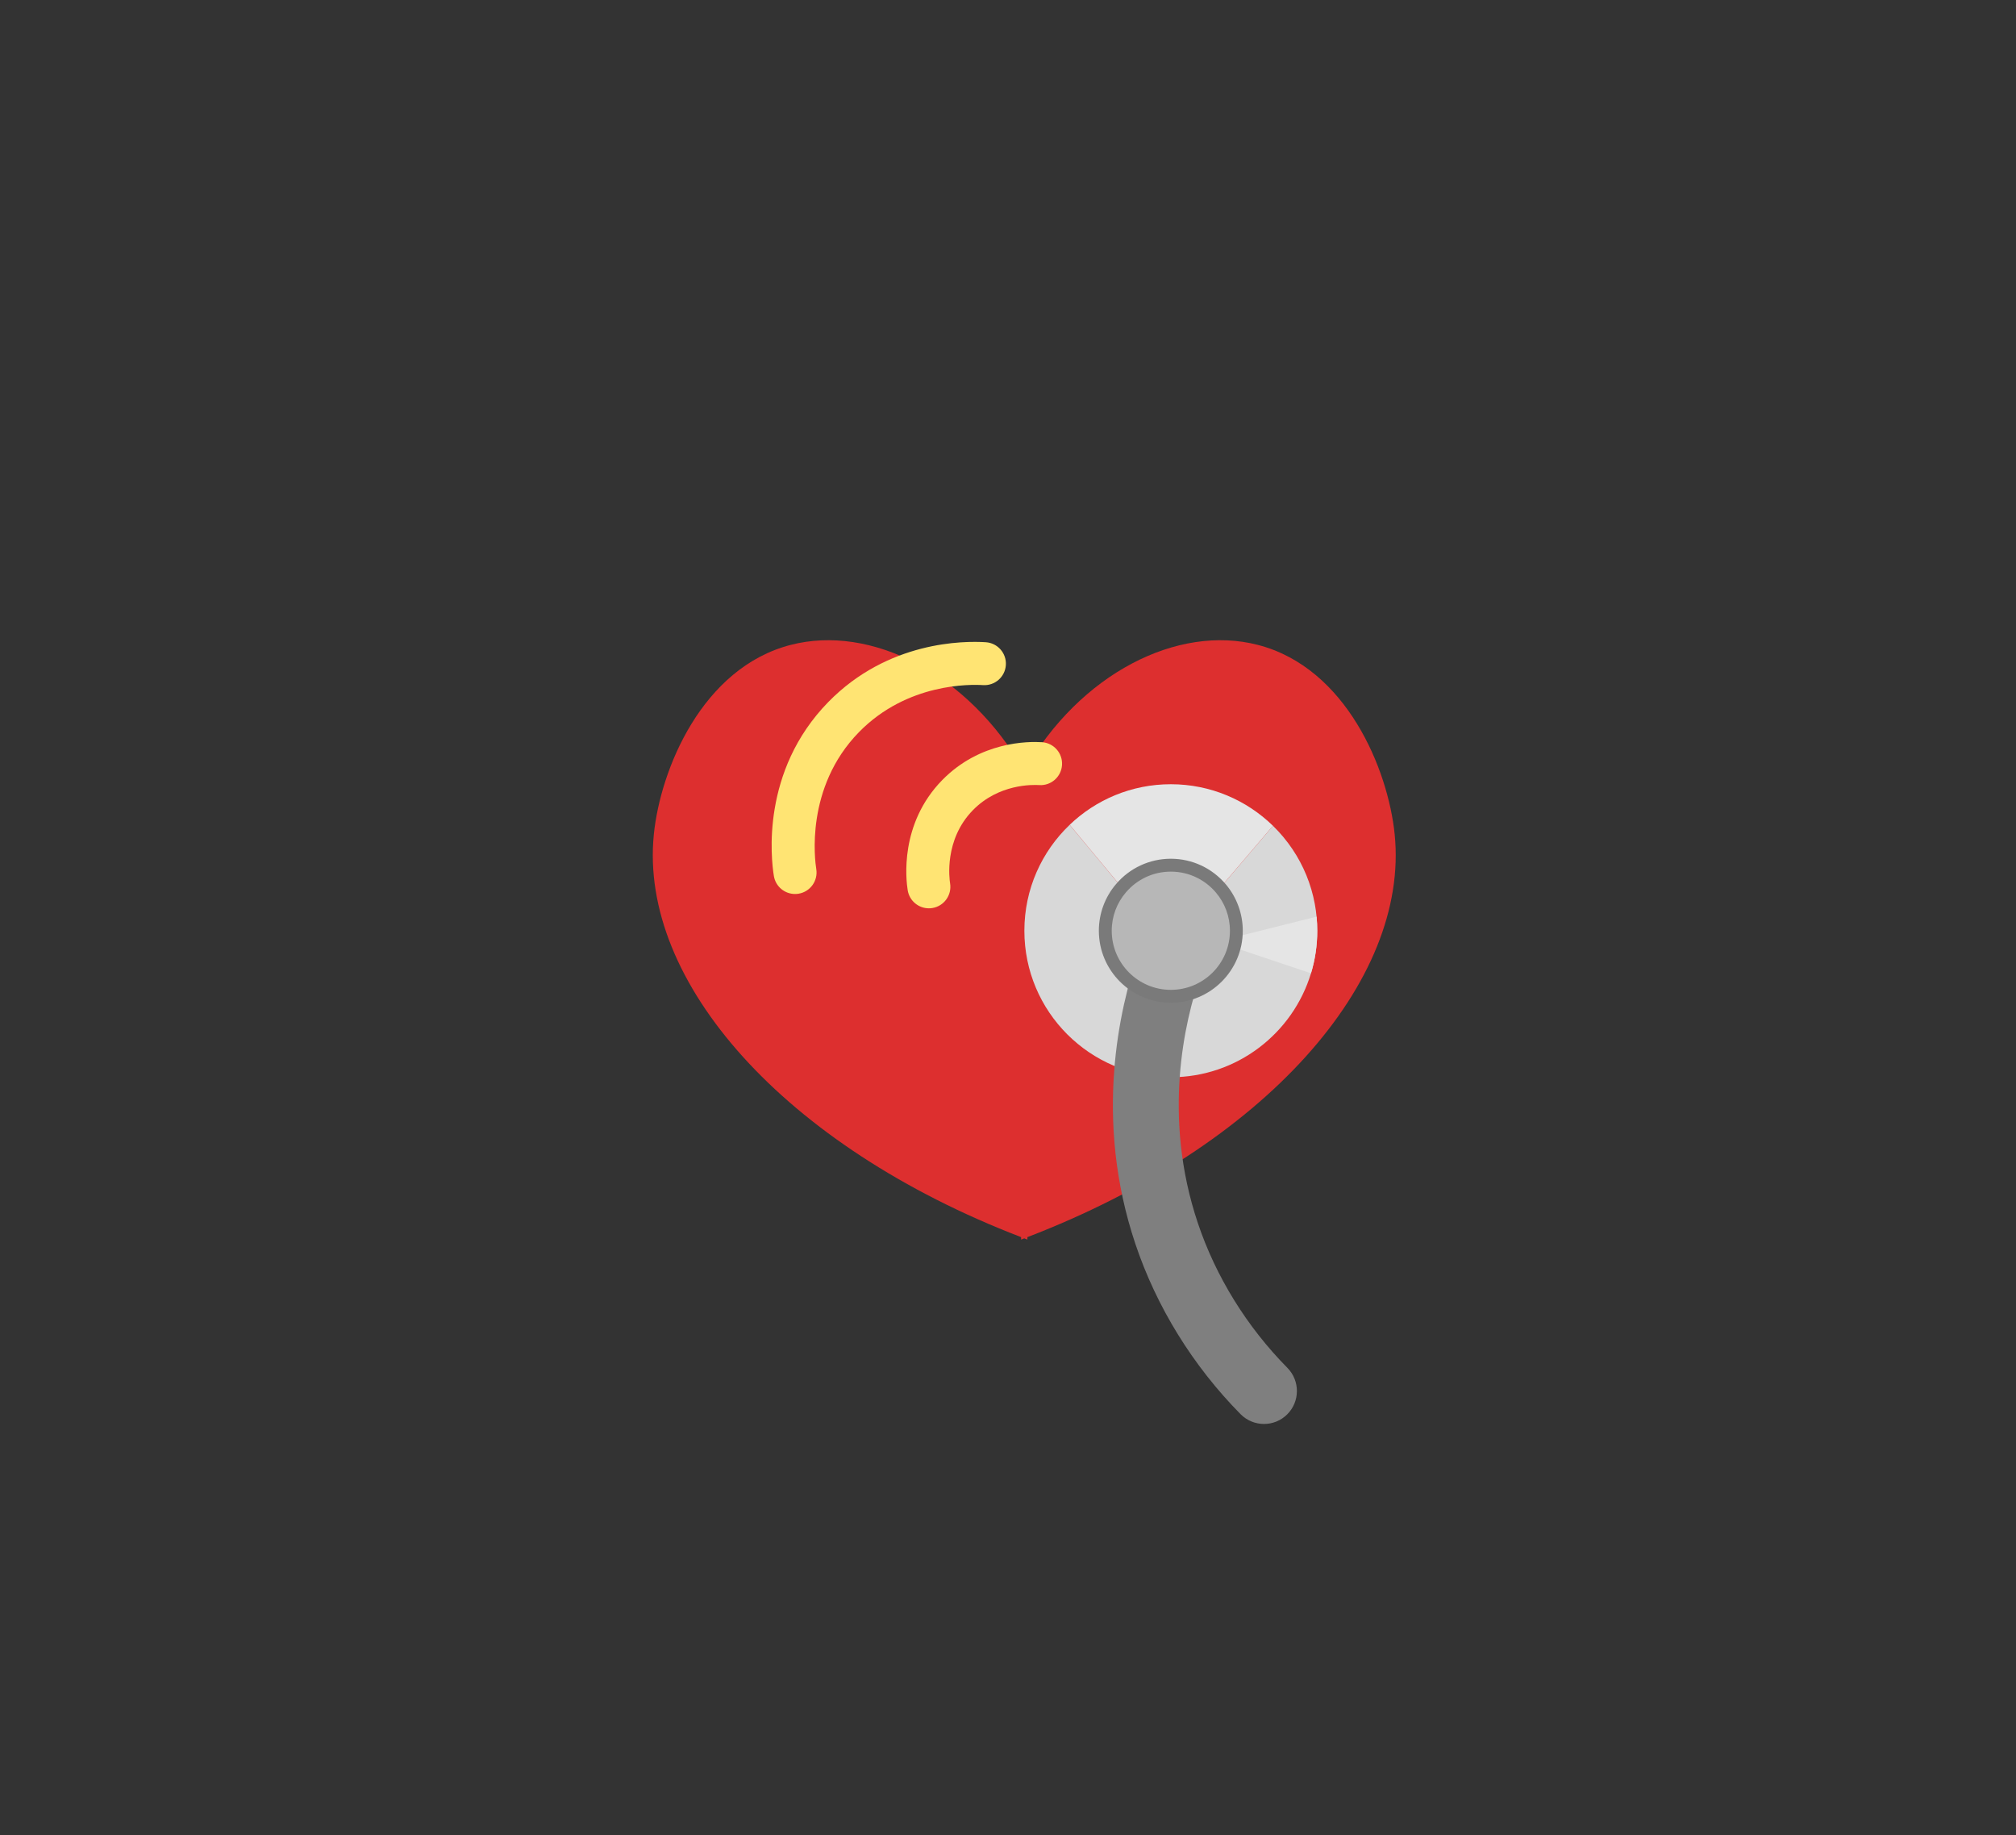 <?xml version="1.0" encoding="utf-8"?>
<!-- Generator: Adobe Illustrator 24.0.2, SVG Export Plug-In . SVG Version: 6.00 Build 0)  -->
<svg version="1.1" id="Layer_1" xmlns="http://www.w3.org/2000/svg" xmlns:xlink="http://www.w3.org/1999/xlink" x="0px" y="0px"
	 viewBox="0 0 1080 983" style="enable-background:new 0 0 1080 983;" xml:space="preserve">
<rect x="0" y="0" width="1080" height="983" fill="#333333" stroke="none"/>
<style type="text/css">
	.st0{fill:#CCB071;}
	.st1{fill:#D3B579;}
	.st2{fill:#FFFEFD;}
	.st3{opacity:0.26;}
	.st4{fill:#E5D3C3;}
	.st5{fill:#EAEAEA;}
	.st6{fill:#EFEFEF;}
	.st7{fill:#DD2F2F;}
	.st8{fill:#D8D8D8;}
	.st9{fill:#7F7F7F;}
	.st10{fill:#E5E5E5;}
	.st11{fill:#FFE473;}
	.st12{fill:#B7B7B7;}
	.st13{fill:#7A7A7A;}
	.st14{fill:#091B47;}
	.st15{fill:#203675;}
	.st16{fill:#406991;}
	.st17{fill:#FFFFFF;}
	.st18{fill:#BCBCBC;}
	.st19{fill:#43484C;}
	.st20{opacity:0.12;}
	.st21{fill:#BECDEA;}
	.st22{fill:#D6DCE5;}
	.st23{fill:#9AA3AD;}
	.st24{fill:#D9DEE2;}
	.st25{fill:#6E83A0;}
	.st26{opacity:0.31;fill:#FFFFFF;}
	.st27{fill:#A0D33C;}
	.st28{fill:#EDF2F9;}
</style>
<g>
	<path class="st0" d="M-271.83,934.07v698.72c0,35.15-28.49,63.64-63.64,63.64h-492.72c-35.15,0-63.64-28.49-63.64-63.64V934.07
		c0-35.15,28.49-63.64,63.64-63.64h492.72C-300.32,870.43-271.83,898.92-271.83,934.07z"/>
	<rect x="-891.83" y="1080.43" class="st1" width="620" height="428"/>
	<path class="st2" d="M-362.94,1653.43h-440.07c-23.16,0-41.93-18.77-41.93-41.93V954.35c0-23.16,18.77-41.93,41.93-41.93h440.07
		c23.16,0,41.93,18.77,41.93,41.93v657.15C-321.01,1634.66-339.79,1653.43-362.94,1653.43z"/>
	<g class="st3">
		<g>
			<rect x="-808.83" y="1080.93" class="st4" width="446" height="3"/>
		</g>
		<g>
			<rect x="-808.83" y="1138.43" class="st4" width="446" height="3"/>
		</g>
		<g>
			<rect x="-808.83" y="1196.43" class="st4" width="446" height="3"/>
		</g>
		<g>
			<rect x="-808.83" y="1254.43" class="st4" width="446" height="3"/>
		</g>
		<g>
			<rect x="-808.83" y="1312.43" class="st4" width="446" height="3"/>
		</g>
		<g>
			<rect x="-808.83" y="1370.43" class="st4" width="446" height="3"/>
		</g>
		<g>
			<rect x="-808.83" y="1428.43" class="st4" width="446" height="3"/>
		</g>
		<g>
			<rect x="-808.83" y="1486.43" class="st4" width="446" height="3"/>
		</g>
		<g>
			<rect x="-808.83" y="1544.43" class="st4" width="446" height="3"/>
		</g>
	</g>
	<g>
		<path class="st5" d="M-476.6,891.04h-218.52c7.91-13.69,21.26-23.85,37.09-27.53c0.49-11.22,9.74-20.16,21.08-20.16h17.75v-11.24
			c0-15.4,12.48-27.87,27.88-27.87h10.93c15.4,0,27.87,12.48,27.87,27.87v11.24h17.76c11.34,0,20.58,8.94,21.08,20.16
			C-497.86,867.19-484.51,877.35-476.6,891.04z"/>
		<path class="st5" d="M-468.83,920.06v16.56h-234.06v-16.56c0-1.37,0.04-2.71,0.14-4.06h233.78
			C-468.88,917.34-468.83,918.69-468.83,920.06z"/>
		<path class="st6" d="M-468.97,916h-233.78c0.62-9.05,3.32-17.52,7.63-24.96h218.52C-472.29,898.47-469.59,906.95-468.97,916z"/>
	</g>
</g>
<g>
	<g>
		<path class="st7" d="M747.15,446.87c-3.51-34.77-25.8-89.2-73.29-101.47c-42.94-11.1-95.31,15.21-125.15,67.6
			c-29.84-52.39-82.21-78.7-125.15-67.6c-47.48,12.27-69.78,66.7-73.29,101.47c-7.96,78.89,69.66,166.9,196.75,215.72v1.32
			c0.57-0.21,1.12-0.44,1.69-0.66c0.57,0.22,1.12,0.44,1.69,0.66v-1.32C677.49,613.78,755.12,525.76,747.15,446.87z"/>
	</g>
	<g>
		<path class="st8" d="M705.68,498.5c0,7.92-1.17,15.57-3.36,22.77c-9.76,32.22-39.68,55.68-75.09,55.68
			c-43.34,0-78.46-35.12-78.46-78.45c0-22.31,9.3-42.44,24.26-56.72l30.13,36.18c5.78-6.81,14.42-11.12,24.07-11.12
			c9.71,0,18.4,4.37,24.2,11.26l30.53-35.79c3.88,3.77,7.38,7.96,10.42,12.49c5.86,8.7,10,18.64,11.98,29.35
			c0.41,2.24,0.74,4.51,0.95,6.81C705.55,493.43,705.68,495.95,705.68,498.5z"/>
	</g>
	<g>
		<path class="st9" d="M677.14,762.65c-4.55,0-9.1-1.75-12.56-5.25c-25.52-25.85-45-57.38-56.34-91.17
			c-22.38-66.72-8.61-126.13,1.59-155.6c3.19-9.21,13.24-14.09,22.44-10.9c9.21,3.19,14.09,13.24,10.9,22.44
			c-8.73,25.23-20.53,76.03-1.48,132.84c9.63,28.72,26.23,55.55,47.99,77.6c6.85,6.93,6.78,18.11-0.16,24.95
			C686.1,760.96,681.62,762.65,677.14,762.65z"/>
	</g>
	<g>
		<path class="st10" d="M681.96,442.29l-30.53,35.79c-5.8-6.89-14.48-11.26-24.2-11.26c-9.65,0-18.29,4.31-24.07,11.12l-30.13-36.18
			c14.07-13.46,33.17-21.74,54.21-21.74C648.52,420.03,667.82,428.53,681.96,442.29z"/>
	</g>
	<g>
		<path class="st11" d="M497.61,486.48c-5.54,0-10.42-4.01-11.34-9.66c-0.93-5.74-4.44-35.56,18.47-58.99
			c20.31-20.77,46.07-20.79,53.47-20.32c6.34,0.42,11.14,5.89,10.73,12.24c-0.42,6.34-5.88,11.15-12.24,10.73
			c-3.51-0.24-21.72-0.66-35.51,13.44c-15.5,15.85-12.59,36.86-12.21,39.2c1.02,6.27-3.23,12.19-9.51,13.21
			C498.85,486.43,498.23,486.48,497.61,486.48z"/>
	</g>
	<g>
		<path class="st11" d="M425.91,478.81c-5.54,0-10.42-4.01-11.34-9.66c-1.48-9.06-7.01-56.15,29.14-93.13
			c32.04-32.77,72.71-32.81,84.41-32.05c6.34,0.42,11.15,5.89,10.73,12.24c-0.41,6.34-5.88,11.13-12.23,10.73
			c-6.57-0.43-40.62-1.24-66.45,25.17c-29.02,29.68-23.59,68.96-22.88,73.34c1.02,6.27-3.23,12.19-9.51,13.21
			C427.15,478.76,426.53,478.81,425.91,478.81z"/>
	</g>
	<g>
		<path class="st10" d="M705.68,498.5c0,7.92-1.17,15.57-3.36,22.77l-50.51-16.92l53.5-13.39
			C705.55,493.43,705.68,495.95,705.68,498.5z"/>
	</g>
	<g>
		<g>
			<path class="st12" d="M627.23,533.59c-19.36,0-35.11-15.74-35.11-35.1c0-8.37,2.99-16.46,8.43-22.79
				c6.65-7.83,16.38-12.33,26.69-12.33c10.37,0,20.15,4.55,26.83,12.49c5.33,6.31,8.27,14.35,8.27,22.63
				C662.33,517.85,646.58,533.59,627.23,533.59z"/>
			<path class="st13" d="M627.23,466.83c9.71,0,18.4,4.37,24.2,11.26c4.65,5.51,7.46,12.63,7.46,20.41
				c0,17.48-14.18,31.65-31.65,31.65c-17.49,0-31.67-14.18-31.67-31.65c0-7.84,2.85-15.02,7.59-20.54
				C608.94,471.14,617.58,466.83,627.23,466.83 M627.23,459.93c-11.32,0-22.01,4.94-29.33,13.56c-5.95,6.93-9.23,15.82-9.23,25.01
				c0,21.26,17.3,38.55,38.56,38.55c21.26,0,38.55-17.29,38.55-38.55c0-9.09-3.23-17.91-9.08-24.85
				C649.36,464.93,638.62,459.93,627.23,459.93L627.23,459.93z"/>
		</g>
	</g>
</g>
<g>
	<g>
		<g>
			<path class="st14" d="M1060.89,1685.54c-18.27,0-36.43-4.93-50.23-15.05c-28.03-20.55-30.26-54.66-33.09-159.37
				c-1.36-50.3-2.36-101.36-2.98-151.77l23.78-0.29c0.61,50.29,1.61,101.23,2.97,151.41c2.72,100.65,5.37,127.63,23.38,140.84
				c21.57,15.81,61.08,13.4,79.78-4.86c13.56-13.25,13.8-39.79,14.25-92.66c0.19-21.42-0.79-42.99-2.91-64.1l23.66-2.37
				c2.2,21.96,3.23,44.4,3.03,66.68c-0.52,59.45-0.78,89.3-21.41,109.46C1106.22,1678.01,1083.47,1685.54,1060.89,1685.54z"/>
		</g>
	</g>
	<g>
		<path class="st15" d="M1201.65,1571.12h-127.18c-14.13,0-25.58-11.45-25.58-25.58v-247.82c0-14.13,11.45-25.58,25.58-25.58h127.18
			c14.13,0,25.58,11.45,25.58,25.58v247.82C1227.24,1559.66,1215.78,1571.12,1201.65,1571.12z"/>
	</g>
	<g>
		<path class="st16" d="M1033.62,1281.35c-0.79-37.5-23.39-67.43-50.47-66.85c-27.08,0.57-48.39,31.44-47.59,68.93
			c0.52,24.7,10.51,46.11,25,57.69c4.24,3.38,6.59,8.6,6.71,14.03l0.31,14.4c0.22,10.42,8.84,18.68,19.26,18.46h0
			c10.42-0.22,18.68-8.84,18.46-19.26l-0.31-14.4c-0.11-5.42,2.02-10.74,6.11-14.3C1025.08,1327.86,1034.15,1306.04,1033.62,1281.35
			z"/>
	</g>
	<g>
		<g>
			<circle class="st17" cx="1201.97" cy="1500.39" r="69.85"/>
			<path class="st18" d="M1201.97,1576.19c-41.79,0-75.79-34-75.79-75.79s34-75.79,75.79-75.79c41.79,0,75.79,34,75.79,75.79
				S1243.76,1576.19,1201.97,1576.19z M1201.97,1436.49c-35.24,0-63.91,28.67-63.91,63.91s28.67,63.91,63.91,63.91
				c35.24,0,63.91-28.67,63.91-63.91S1237.21,1436.49,1201.97,1436.49z"/>
		</g>
		<g>
			<polygon class="st19" points="1236.15,1503.36 1196.03,1503.36 1196.03,1478.1 1204.94,1478.1 1204.94,1494.45 1236.15,1494.45 
							"/>
		</g>
	</g>
	<g class="st20">
		<path class="st21" d="M950.81,1299.76c-1.46-4.47-7.73-25.25,2.97-47.56c9.08-18.94,24.81-27.34,29.72-29.72
			c-4.28,12.31-9.2,25.23-14.86,38.64C962.82,1274.92,956.81,1287.81,950.81,1299.76z"/>
	</g>
</g>
<g>
	<g>
		<path class="st22" d="M924.15,1800.97C924.15,1800.97,924.14,1800.97,924.15,1800.97l11.64,25.38l124.88,133.48
			c5.01,5.35,11.89,7.04,15.37,3.78s2.25-10.24-2.75-15.59L947.62,1813.7L924.15,1800.97z"/>
		<g>
			
				<rect x="1232.44" y="2104.44" transform="matrix(0.73 -0.683 0.683 0.73 -1129.366 1429.623)" class="st23" width="26.53" height="81.06"/>
		</g>
		<g>
			<path class="st23" d="M1319.05,2150.02l-73.19,68.47c-5.35,5.01-13.74,4.73-18.75-0.62c-5.01-5.35-4.73-13.74,0.62-18.75
				l73.19-68.47c5.35-5.01,13.74-4.73,18.75,0.62C1324.68,2136.62,1324.4,2145.02,1319.05,2150.02z"/>
		</g>
		<g>
			<path class="st23" d="M1053.95,1911.62l-28.32,26.5c-5.26,4.92-13.5,4.64-18.42-0.61l-38.58-41.24
				c-4.92-5.26-4.64-13.5,0.61-18.42l28.32-26.5c5.26-4.92,13.5-4.64,18.42,0.61l38.58,41.24
				C1059.48,1898.45,1059.21,1906.7,1053.95,1911.62z"/>
		</g>
		<g>
			<g>
				<path class="st24" d="M1073.62,1882.07l172.22,184.09c16.96,18.13,20.16,42.66,7.15,54.83l-31.7,29.66
					c-13.01,12.17-37.28,7.34-54.23-10.78l-172.22-184.09c-16.96-18.13-20.16-42.66-7.15-54.83l31.7-29.66
					C1032.4,1859.12,1056.67,1863.95,1073.62,1882.07z"/>
			</g>
			<path class="st7" d="M1072.68,1886.95l122.51,130.95c-3.06,0.3-6.12,0.37-9.16,0.2c-30.1-1.73-44.51-26.77-75.52-27.93
				c-25.87-0.96-25,16.14-49.02,16.09c-4.8-0.01-9.93-0.7-15.21-1.99l-46.21-49.4c-15.63-16.7-18.57-39.32-6.59-50.53l29.21-27.33
				C1034.69,1865.8,1057.06,1870.25,1072.68,1886.95z"/>
			<g>
				<path class="st25" d="M1101.84,1912.23l9.06,9.69l-32.29,30.21c-1.92,1.8-5.5,1.09-8.01-1.59c-2.51-2.68-2.98-6.3-1.06-8.1
					L1101.84,1912.23z"/>
			</g>
			<g>
				<path class="st25" d="M1147.15,1960.66l9.06,9.69l-32.29,30.21c-1.92,1.8-5.5,1.09-8.01-1.59s-2.98-6.3-1.06-8.1
					L1147.15,1960.66z"/>
			</g>
			<g>
				<path class="st25" d="M1192.46,2009.1l9.06,9.69l-32.29,30.21c-1.92,1.8-5.5,1.09-8.01-1.59c-2.51-2.68-2.98-6.3-1.06-8.1
					L1192.46,2009.1z"/>
			</g>
			<path class="st26" d="M1218.9,2138.76l-12.23,11.44c-4.54,4.25-11.66,4.01-15.91-0.53l-206.14-220.35
				c-4.25-4.54-4.01-11.66,0.53-15.91l12.23-11.44L1218.9,2138.76z"/>
		</g>
	</g>
	<path class="st7" d="M914.12,1795.06c-5.66-2.05-14.4-4.87-25.42-6.99c-11.74-2.26-14.64-1.52-20.05-4.14
		c-13.14-6.36-22.8-23.63-18.32-30.33c4.21-6.3,21.83-4.59,32.54,3.47c5.74,4.32,6.46,8.18,14.59,19.05
		C903.83,1784.65,909.91,1790.99,914.12,1795.06z"/>
</g>
<g>
	<g>
		<g>
			<path class="st7" d="M1920.9,1353.67c-3.51-34.77-25.8-89.2-73.29-101.47c-42.94-11.1-95.31,15.21-125.15,67.6
				c-29.84-52.39-82.21-78.7-125.15-67.6c-47.48,12.27-69.78,66.7-73.29,101.47c-7.96,78.89,69.66,166.9,196.75,215.72v1.32
				c0.57-0.21,1.12-0.44,1.69-0.66c0.57,0.22,1.12,0.44,1.69,0.66v-1.32C1851.24,1520.57,1928.86,1432.55,1920.9,1353.67z"/>
		</g>
		<g>
			<path class="st8" d="M1879.42,1405.29c0,7.92-1.17,15.57-3.36,22.77c-9.76,32.22-39.68,55.68-75.09,55.68
				c-43.34,0-78.46-35.12-78.46-78.45c0-22.31,9.3-42.44,24.26-56.72l30.13,36.18c5.78-6.81,14.42-11.12,24.07-11.12
				c9.71,0,18.4,4.37,24.2,11.26l30.53-35.79c3.88,3.77,7.38,7.96,10.42,12.49c5.86,8.7,10,18.64,11.98,29.35
				c0.41,2.24,0.74,4.51,0.95,6.81C1879.3,1400.23,1879.42,1402.74,1879.42,1405.29z"/>
		</g>
		<g>
			<path class="st9" d="M1850.88,1669.44c-4.55,0-9.1-1.75-12.56-5.25c-25.52-25.85-45-57.38-56.34-91.17
				c-22.38-66.72-8.61-126.13,1.59-155.6c3.19-9.21,13.24-14.09,22.44-10.9c9.21,3.19,14.09,13.24,10.9,22.44
				c-8.73,25.23-20.53,76.03-1.48,132.84c9.63,28.72,26.23,55.55,47.99,77.6c6.85,6.93,6.78,18.11-0.16,24.95
				C1859.84,1667.75,1855.36,1669.44,1850.88,1669.44z"/>
		</g>
		<g>
			<path class="st10" d="M1855.7,1349.09l-30.53,35.79c-5.8-6.89-14.48-11.26-24.2-11.26c-9.65,0-18.29,4.31-24.07,11.12
				l-30.13-36.18c14.07-13.46,33.17-21.74,54.21-21.74C1822.27,1326.83,1841.57,1335.33,1855.7,1349.09z"/>
		</g>
		<g>
			<path class="st11" d="M1671.36,1393.28c-5.54,0-10.42-4.01-11.34-9.66c-0.93-5.74-4.44-35.56,18.47-58.99
				c20.31-20.77,46.07-20.79,53.47-20.32c6.34,0.42,11.14,5.89,10.73,12.24c-0.42,6.34-5.88,11.15-12.24,10.73
				c-3.51-0.24-21.72-0.66-35.51,13.44c-15.5,15.85-12.59,36.86-12.21,39.2c1.02,6.27-3.23,12.19-9.51,13.21
				C1672.6,1393.23,1671.97,1393.28,1671.36,1393.28z"/>
		</g>
		<g>
			<path class="st11" d="M1599.66,1385.61c-5.54,0-10.42-4.01-11.34-9.66c-1.48-9.06-7.01-56.15,29.14-93.13
				c32.04-32.77,72.71-32.81,84.41-32.05c6.34,0.42,11.15,5.89,10.73,12.24c-0.41,6.34-5.88,11.13-12.23,10.73
				c-6.57-0.43-40.62-1.24-66.45,25.17c-29.02,29.68-23.59,68.96-22.88,73.34c1.02,6.27-3.23,12.19-9.51,13.21
				C1600.9,1385.56,1600.28,1385.61,1599.66,1385.61z"/>
		</g>
		<g>
			<path class="st10" d="M1879.42,1405.29c0,7.92-1.17,15.57-3.36,22.77l-50.51-16.92l53.5-13.39
				C1879.3,1400.23,1879.42,1402.74,1879.42,1405.29z"/>
		</g>
		<g>
			<g>
				<path class="st12" d="M1800.97,1440.39c-19.36,0-35.11-15.74-35.11-35.1c0-8.37,2.99-16.46,8.43-22.79
					c6.65-7.83,16.38-12.33,26.69-12.33c10.37,0,20.15,4.55,26.83,12.49c5.33,6.31,8.27,14.35,8.27,22.63
					C1836.07,1424.64,1820.33,1440.39,1800.97,1440.39z"/>
				<path class="st13" d="M1800.97,1373.62c9.71,0,18.4,4.37,24.2,11.26c4.65,5.51,7.46,12.63,7.46,20.41
					c0,17.48-14.18,31.65-31.65,31.65c-17.49,0-31.67-14.18-31.67-31.65c0-7.84,2.85-15.02,7.59-20.54
					C1782.69,1377.93,1791.32,1373.62,1800.97,1373.62 M1800.97,1366.72c-11.32,0-22.01,4.94-29.33,13.56
					c-5.95,6.93-9.23,15.82-9.23,25.01c0,21.26,17.3,38.55,38.56,38.55c21.26,0,38.55-17.29,38.55-38.55
					c0-9.09-3.23-17.91-9.08-24.85C1823.11,1371.72,1812.36,1366.72,1800.97,1366.72L1800.97,1366.72z"/>
			</g>
		</g>
	</g>
	<g>
		<path class="st27" d="M1739.59,1578.64l-25.78-30.37l7.17-39.19l-37.55-13.36l-13.36-37.55l-39.19,7.17l-30.37-25.78l-30.37,25.78
			l-39.19-7.17l-13.36,37.55l-37.55,13.36l7.17,39.19l-25.78,30.37l25.78,30.37l-7.17,39.19l37.55,13.36l13.36,37.55l39.19-7.17
			l30.37,25.78l30.37-25.78l39.19,7.17l13.36-37.55l37.55-13.36l-7.17-39.19L1739.59,1578.64z M1582.94,1657.28l-65.75-84.4
			l29.3-22.82l37.96,48.73l70.69-81.7l28.08,24.3L1582.94,1657.28z"/>
		<polygon class="st17" points="1584.44,1598.79 1546.49,1550.06 1517.19,1572.88 1582.94,1657.28 1683.22,1541.39 1655.13,1517.09 
					"/>
	</g>
</g>
<g>
	<g>
		<g>
			<g>
				<path class="st14" d="M2258.63,1699.33c-18.27,0-36.43-4.93-50.23-15.05c-28.03-20.55-30.26-54.66-33.09-159.37
					c-1.36-50.3-2.36-101.36-2.98-151.77l23.78-0.29c0.61,50.29,1.61,101.23,2.97,151.41c2.72,100.65,5.37,127.63,23.38,140.84
					c21.57,15.81,61.08,13.4,79.78-4.86c13.56-13.25,13.8-39.79,14.25-92.66c0.19-21.42-0.79-42.99-2.91-64.1l23.66-2.37
					c2.2,21.96,3.23,44.4,3.03,66.68c-0.52,59.45-0.78,89.3-21.41,109.46C2303.97,1691.8,2281.22,1699.33,2258.63,1699.33z"/>
			</g>
		</g>
		<g>
			<path class="st15" d="M2399.4,1584.91h-127.18c-14.13,0-25.58-11.45-25.58-25.58v-247.82c0-14.13,11.45-25.58,25.58-25.58h127.18
				c14.13,0,25.58,11.45,25.58,25.58v247.82C2424.98,1573.46,2413.53,1584.91,2399.4,1584.91z"/>
		</g>
		<g>
			<path class="st16" d="M2231.37,1295.14c-0.79-37.5-23.39-67.43-50.47-66.85c-27.08,0.57-48.39,31.44-47.59,68.93
				c0.52,24.7,10.51,46.11,25,57.69c4.24,3.38,6.59,8.6,6.71,14.03l0.31,14.4c0.22,10.42,8.84,18.68,19.26,18.46l0,0
				c10.42-0.22,18.68-8.84,18.46-19.26l-0.31-14.4c-0.11-5.42,2.02-10.74,6.11-14.3
				C2222.82,1341.65,2231.89,1319.84,2231.37,1295.14z"/>
		</g>
		<g>
			<g>
				<circle class="st17" cx="2399.72" cy="1514.19" r="69.85"/>
				<path class="st18" d="M2399.72,1589.98c-41.79,0-75.79-34-75.79-75.79s34-75.79,75.79-75.79s75.79,34,75.79,75.79
					S2441.51,1589.98,2399.72,1589.98z M2399.72,1450.28c-35.24,0-63.91,28.67-63.91,63.91c0,35.24,28.67,63.91,63.91,63.91
					c35.24,0,63.91-28.67,63.91-63.91C2463.62,1478.95,2434.96,1450.28,2399.72,1450.28z"/>
			</g>
			<g>
				<polygon class="st19" points="2433.9,1517.16 2393.77,1517.16 2393.77,1491.89 2402.69,1491.89 2402.69,1508.24 2433.9,1508.24 
									"/>
			</g>
		</g>
		<g class="st20">
			<path class="st21" d="M2148.55,1313.55c-1.46-4.47-7.73-25.25,2.97-47.56c9.08-18.94,24.81-27.34,29.72-29.72
				c-4.28,12.31-9.2,25.23-14.86,38.64C2160.56,1288.72,2154.56,1301.6,2148.55,1313.55z"/>
		</g>
	</g>
	<g>
		<path class="st27" d="M2347.66,1578.64l-25.78-30.37l7.17-39.19l-37.55-13.36l-13.36-37.55l-39.19,7.17l-30.37-25.78l-30.37,25.78
			l-39.19-7.17l-13.36,37.55l-37.55,13.36l7.17,39.19l-25.78,30.37l25.78,30.37l-7.17,39.19l37.55,13.36l13.36,37.55l39.19-7.17
			l30.37,25.78l30.37-25.78l39.19,7.17l13.36-37.55l37.55-13.36l-7.17-39.19L2347.66,1578.64z M2191.01,1657.28l-65.75-84.4
			l29.3-22.82l37.96,48.73l70.69-81.7l28.08,24.3L2191.01,1657.28z"/>
		<polygon class="st17" points="2192.51,1598.79 2154.56,1550.06 2125.26,1572.88 2191.01,1657.28 2291.28,1541.39 2263.2,1517.09 
					"/>
	</g>
</g>
<g>
	<g>
		<g>
			<path class="st22" d="M2121.89,1814.76C2121.89,1814.76,2121.89,1814.76,2121.89,1814.76l11.64,25.38l124.88,133.48
				c5.01,5.35,11.89,7.04,15.37,3.78s2.25-10.24-2.75-15.59l-125.66-134.32L2121.89,1814.76z"/>
			<g>
				
					<rect x="2430.18" y="2118.23" transform="matrix(0.73 -0.683 0.683 0.73 -815.706 2251.611)" class="st23" width="26.53" height="81.06"/>
			</g>
			<g>
				<path class="st23" d="M2516.8,2163.82l-73.19,68.47c-5.35,5.01-13.74,4.73-18.75-0.62c-5-5.35-4.73-13.74,0.62-18.75
					l73.19-68.47c5.35-5.01,13.74-4.73,18.75,0.62S2522.15,2158.81,2516.8,2163.82z"/>
			</g>
			<g>
				<path class="st23" d="M2251.7,1925.41l-28.32,26.5c-5.26,4.92-13.5,4.64-18.42-0.61l-38.58-41.24
					c-4.92-5.26-4.64-13.5,0.61-18.42l28.32-26.5c5.26-4.92,13.5-4.64,18.42,0.61l38.58,41.24
					C2257.23,1912.25,2256.95,1920.49,2251.7,1925.41z"/>
			</g>
			<g>
				<g>
					<path class="st24" d="M2271.37,1895.86l172.22,184.09c16.96,18.13,20.16,42.66,7.15,54.83l-31.7,29.66
						c-13.01,12.17-37.28,7.34-54.23-10.78l-172.22-184.09c-16.96-18.13-20.16-42.66-7.15-54.83l31.7-29.66
						C2230.14,1872.92,2254.41,1877.74,2271.37,1895.86z"/>
				</g>
				<path class="st7" d="M2270.43,1900.74l122.51,130.95c-3.06,0.3-6.12,0.37-9.16,0.2c-30.1-1.73-44.51-26.77-75.52-27.93
					c-25.87-0.96-25,16.14-49.02,16.09c-4.8-0.01-9.93-0.7-15.21-1.99l-46.21-49.4c-15.63-16.7-18.57-39.32-6.59-50.53l29.21-27.33
					C2232.44,1879.59,2254.8,1884.04,2270.43,1900.74z"/>
				<g>
					<path class="st25" d="M2299.58,1926.02l9.06,9.69l-32.29,30.21c-1.92,1.8-5.5,1.09-8.01-1.59c-2.51-2.68-2.98-6.3-1.06-8.1
						L2299.58,1926.02z"/>
				</g>
				<g>
					<path class="st25" d="M2344.9,1974.46l9.06,9.69l-32.29,30.21c-1.92,1.8-5.5,1.09-8.01-1.59c-2.51-2.68-2.98-6.3-1.06-8.1
						L2344.9,1974.46z"/>
				</g>
				<g>
					<path class="st25" d="M2390.21,2022.89l9.06,9.69l-32.29,30.21c-1.92,1.8-5.5,1.09-8.01-1.59c-2.51-2.68-2.98-6.3-1.06-8.1
						L2390.21,2022.89z"/>
				</g>
				<path class="st26" d="M2416.65,2152.55l-12.23,11.44c-4.54,4.25-11.66,4.01-15.91-0.53l-206.14-220.35
					c-4.25-4.54-4.01-11.66,0.53-15.91l12.23-11.44L2416.65,2152.55z"/>
			</g>
		</g>
		<path class="st7" d="M2111.86,1808.86c-5.66-2.05-14.4-4.87-25.42-6.99c-11.74-2.26-14.64-1.52-20.05-4.14
			c-13.14-6.36-22.8-23.63-18.32-30.33c4.21-6.3,21.83-4.59,32.54,3.47c5.74,4.32,6.46,8.18,14.59,19.05
			C2101.58,1798.45,2107.65,1804.78,2111.86,1808.86z"/>
	</g>
	<g>
		<path class="st27" d="M2347.66,2130.38l-25.78-30.37l7.17-39.19l-37.55-13.36l-13.36-37.55l-39.19,7.17l-30.37-25.78l-30.37,25.78
			l-39.19-7.17l-13.36,37.55l-37.55,13.36l7.17,39.19l-25.78,30.37l25.78,30.37l-7.17,39.19l37.55,13.36l13.36,37.55l39.19-7.17
			l30.37,25.78l30.37-25.78l39.19,7.17l13.36-37.55l37.55-13.36l-7.17-39.19L2347.66,2130.38z M2191.01,2209.03l-65.75-84.4
			l29.3-22.82l37.96,48.73l70.69-81.7l28.08,24.3L2191.01,2209.03z"/>
		<polygon class="st17" points="2192.51,2150.53 2154.56,2101.8 2125.26,2124.62 2191.01,2209.03 2291.28,2093.13 2263.2,2068.83 		
			"/>
	</g>
</g>
<g>
	<path class="st14" d="M701.36,1978.74c-21.14,40.65-44.06,107.49-51.89,222.44H475.22c3.05-53.03-11.43-82.68-25.95-100.11
		c-33-39.62-87.98-42.43-92.68-77.84c-0.22-1.65-2.14-18.08,7.41-25.95c22.03-18.11,77.16,32.38,92.68,18.54
		c9.62-8.57-4.81-33.95-25.95-114.92c-10.51-40.33-14.27-62.19-3.7-70.44c6.92-5.43,18.46-3.76,25.95,0
		c16.49,8.24,12.57,28.78,29.65,66.73c6.05,13.41,15.57,34.57,22.24,33.35c3.73-0.68,7.65-8.49,11.14-88.98
		c2.16-50.22,1.57-70.79,14.81-77.84c9.14-4.87,21.7-2.03,29.68,3.7c14.92,10.76,14.03,32.54,14.81,63.03
		c1.46,56.06,7.51,103.65,11.14,103.79c3.16,0.14,6.27-36.03,22.24-88.98c8.27-27.43,15.35-43.97,29.65-48.19
		c6.76-1.97,16.03-1.49,22.24,3.7c10.78,9.03,6.54,28.06,0,66.73c-12.87,76.03-11.08,87.68-7.41,88.98
		c3.62,1.3,13.16-6.03,18.14-14.19c0.16-0.22,0.24-0.38,0.41-0.62c13.97-23.62,17.05-37.51,29.65-40.79
		c5.73-1.49,13.95-0.92,18.54,3.7C733.91,1918.74,708.42,1965.15,701.36,1978.74z"/>
	<path class="st28" d="M604.39,2201.18h-92.87c-19.11-63.6-16.19-82.84-8.49-87.11c8.73-4.89,19.92,11.57,48.19,14.81
		c36.22,4.16,56.03-18.49,66.73-11.11C625.41,2122.91,627.25,2141.88,604.39,2201.18z"/>
	<path class="st28" d="M495.61,2051.04c-8.04,9.16-1.17,31.58,11.12,44.49c16.28,17.1,40.51,15.82,59.31,14.83
		c21.83-1.15,44.17-2.33,51.9-18.54c7.87-16.5-2.83-41.4-18.54-48.19c-12.24-5.3-18.67,4.22-44.49,7.41
		C520.21,2055.33,503.92,2041.57,495.61,2051.04z"/>
	<path class="st28" d="M473.37,2069.57c7.61-7.29,5.43-26.57-3.71-33.36c-7.09-5.27-13.37,0.71-29.66-3.71
		c-13.25-3.59-18.21-10.03-22.24-7.41c-4.49,2.9-3.59,14.22,0,22.24C427.38,2068.83,462.35,2080.12,473.37,2069.57z"/>
	<path class="st28" d="M376.98,2010.26c5.36-2.68,21.26,9.42,18.54,18.54c-1.6,5.37-9.57,9.35-14.83,7.41
		C371.76,2032.92,371.63,2012.94,376.98,2010.26z"/>
	<path class="st28" d="M461.61,1953.91c3.61-4.67,15.09-3.84,22.52,1.16c9.72,6.54,6.62,16.24,15.26,35.57
		c9.79,21.9,22.39,28.75,18.94,35.15c-2.81,5.2-14.15,6.29-22.1,2.52c-9.08-4.31-9.26-12.85-18.94-35.15
		C465.98,1967.12,457.65,1959.03,461.61,1953.91z"/>
	<path class="st28" d="M632.48,1947.4c-4.09-4.26-15.41-2.21-22.27,3.55c-8.97,7.54-4.85,16.86-11.38,36.99
		c-7.4,22.82-19.2,30.97-15.09,36.97c3.34,4.87,14.74,4.75,22.24,0.16c8.57-5.25,7.83-13.76,15.09-36.97
		C629.54,1961.01,636.96,1952.08,632.48,1947.4z"/>
	<path class="st28" d="M540.1,1932.41c5.82-5.38,16.44-7.94,22.24-3.71c8.77,6.4-2.1,22.08,0,55.61c1.39,22.19,7.29,33.31,0,40.78
		c-4.5,4.61-12.9,6.69-18.54,3.71c-7.57-4-5.73-14.8-7.41-51.9C535.05,1947.36,533.18,1938.8,540.1,1932.41z"/>
	<path class="st28" d="M665.76,1990.15c5.66-0.46,12.73,2.67,13.57,7.03c1.25,6.43-12.31,9.12-24.88,24.58
		c-11.46,14.11-12.11,26.57-17.66,26.29c-4.1-0.2-7.98-7.22-8.26-13.39c-0.29-6.52,3.56-9.45,17.66-26.29
		C657.84,1994.48,660.13,1990.61,665.76,1990.15z"/>
	<path class="st28" d="M441.15,1885.9c2.38-3.85,10.18-4.96,14.69-2.01c4,2.62,2.98,6.86,6.18,17.86
		c4.11,14.13,9.09,18.48,6.68,21.54c-2.45,3.11-10.55,2.29-15.19-1.67c-3.27-2.79-2.98-5.57-5.68-14.19
		C443.25,1892.78,438.9,1889.53,441.15,1885.9z"/>
	<path class="st28" d="M642.96,1874.78c-2.38-3.85-10.18-4.96-14.69-2.01c-4,2.62-2.98,6.86-6.18,17.86
		c-4.11,14.13-9.09,18.48-6.68,21.54c2.45,3.11,10.55,2.29,15.19-1.67c3.27-2.79,2.98-5.57,5.68-14.19
		C640.86,1881.66,645.2,1878.41,642.96,1874.78z"/>
	<path class="st28" d="M536.39,1843.44c5.01-5.83,18.31-5.56,22.24,0c3.81,5.38-4.2,11.41-3.71,25.95
		c0.43,12.6,6.73,16.6,3.71,22.24c-4.16,7.76-21.16,9.73-25.95,3.71c-3.65-4.59,2.75-10.1,3.71-25.95
		C537.31,1854.16,532.05,1848.48,536.39,1843.44z"/>
	<path class="st28" d="M692.09,1939.82c5.1-3.65,13.41-2.98,14.83,0c1.62,3.42-7.23,6.92-11.12,18.54
		c-2.71,8.08-0.3,11.94-3.71,14.83c-5.19,4.4-17.4,1.03-18.54-3.71c-0.88-3.64,5.55-5.02,11.12-14.83
		C689.13,1946.82,687.72,1942.95,692.09,1939.82z"/>
</g>
<g>
	<g>
		<path class="st14" d="M1848.53,1968.86c-21.14,40.65-44.06,107.49-51.89,222.44h-174.25c3.05-53.03-11.43-82.68-25.95-100.11
			c-33-39.62-87.98-42.43-92.68-77.84c-0.22-1.65-2.14-18.08,7.41-25.95c22.03-18.11,77.16,32.38,92.68,18.54
			c9.62-8.57-4.81-33.95-25.95-114.92c-10.51-40.33-14.27-62.19-3.7-70.44c6.92-5.43,18.46-3.76,25.95,0
			c16.49,8.24,12.57,28.78,29.65,66.73c6.05,13.41,15.57,34.57,22.24,33.35c3.73-0.68,7.65-8.49,11.14-88.98
			c2.16-50.22,1.57-70.79,14.81-77.84c9.14-4.87,21.7-2.03,29.68,3.7c14.92,10.76,14.03,32.54,14.81,63.03
			c1.46,56.06,7.51,103.65,11.14,103.79c3.16,0.14,6.27-36.03,22.24-88.98c8.27-27.43,15.35-43.97,29.65-48.19
			c6.76-1.97,16.03-1.49,22.24,3.7c10.78,9.03,6.54,28.06,0,66.73c-12.87,76.03-11.08,87.68-7.41,88.98
			c3.62,1.3,13.16-6.03,18.14-14.19c0.16-0.22,0.24-0.38,0.41-0.62c13.97-23.62,17.05-37.51,29.65-40.79
			c5.73-1.49,13.95-0.92,18.54,3.7C1881.07,1908.86,1855.59,1955.27,1848.53,1968.86z"/>
		<path class="st28" d="M1751.56,2191.3h-92.87c-19.11-63.6-16.19-82.84-8.49-87.11c8.73-4.89,19.92,11.57,48.19,14.81
			c36.22,4.16,56.03-18.49,66.73-11.11C1772.58,2113.03,1774.42,2132,1751.56,2191.3z"/>
		<path class="st28" d="M1642.78,2041.16c-8.04,9.16-1.17,31.58,11.12,44.49c16.28,17.1,40.51,15.82,59.31,14.83
			c21.83-1.15,44.17-2.33,51.9-18.54c7.87-16.5-2.83-41.4-18.54-48.19c-12.24-5.3-18.67,4.22-44.49,7.41
			C1667.38,2045.45,1651.09,2031.69,1642.78,2041.16z"/>
		<path class="st28" d="M1620.54,2059.69c7.61-7.29,5.43-26.57-3.71-33.36c-7.09-5.27-13.37,0.71-29.66-3.71
			c-13.25-3.59-18.21-10.03-22.24-7.41c-4.49,2.9-3.59,14.22,0,22.24C1574.55,2058.95,1609.52,2070.25,1620.54,2059.69z"/>
		<path class="st28" d="M1524.15,2000.38c5.36-2.68,21.26,9.42,18.54,18.54c-1.6,5.37-9.57,9.35-14.83,7.41
			C1518.93,2023.04,1518.8,2003.06,1524.15,2000.38z"/>
		<path class="st28" d="M1608.78,1944.03c3.61-4.67,15.09-3.84,22.52,1.16c9.72,6.54,6.62,16.24,15.26,35.57
			c9.79,21.9,22.39,28.75,18.94,35.15c-2.81,5.2-14.15,6.29-22.1,2.52c-9.08-4.31-9.26-12.85-18.94-35.15
			C1613.15,1957.24,1604.82,1949.15,1608.78,1944.03z"/>
		<path class="st28" d="M1779.65,1937.53c-4.09-4.26-15.41-2.21-22.27,3.55c-8.97,7.54-4.85,16.86-11.38,36.99
			c-7.4,22.82-19.2,30.97-15.09,36.97c3.34,4.87,14.74,4.75,22.24,0.16c8.57-5.25,7.83-13.76,15.09-36.97
			C1776.71,1951.13,1784.13,1942.2,1779.65,1937.53z"/>
		<path class="st28" d="M1687.27,1922.53c5.82-5.38,16.44-7.94,22.24-3.71c8.77,6.4-2.1,22.08,0,55.61
			c1.39,22.19,7.29,33.31,0,40.78c-4.5,4.61-12.9,6.69-18.54,3.71c-7.57-4-5.73-14.8-7.41-51.9
			C1682.22,1937.48,1680.35,1928.93,1687.27,1922.53z"/>
		<path class="st28" d="M1812.93,1980.27c5.66-0.46,12.73,2.67,13.57,7.03c1.25,6.43-12.31,9.12-24.88,24.58
			c-11.46,14.11-12.11,26.57-17.66,26.29c-4.1-0.2-7.98-7.22-8.26-13.39c-0.29-6.52,3.56-9.45,17.66-26.29
			C1805.01,1984.6,1807.3,1980.73,1812.93,1980.27z"/>
		<path class="st28" d="M1588.32,1876.02c2.38-3.85,10.18-4.96,14.69-2.01c4,2.62,2.98,6.86,6.18,17.86
			c4.11,14.13,9.09,18.48,6.68,21.54c-2.45,3.11-10.55,2.29-15.19-1.67c-3.27-2.79-2.98-5.57-5.68-14.19
			C1590.42,1882.9,1586.07,1879.66,1588.32,1876.02z"/>
		<path class="st28" d="M1790.13,1864.9c-2.38-3.85-10.18-4.96-14.69-2.01c-4,2.62-2.98,6.86-6.18,17.86
			c-4.11,14.13-9.09,18.48-6.68,21.54c2.45,3.11,10.55,2.29,15.19-1.67c3.27-2.79,2.98-5.57,5.68-14.19
			C1788.03,1871.78,1792.37,1868.53,1790.13,1864.9z"/>
		<path class="st28" d="M1683.56,1833.56c5.01-5.83,18.31-5.56,22.24,0c3.81,5.38-4.2,11.41-3.71,25.95
			c0.43,12.6,6.73,16.6,3.71,22.24c-4.16,7.76-21.16,9.73-25.95,3.71c-3.65-4.59,2.75-10.1,3.71-25.95
			C1684.48,1844.29,1679.22,1838.6,1683.56,1833.56z"/>
		<path class="st28" d="M1839.26,1929.94c5.1-3.65,13.41-2.98,14.83,0c1.62,3.42-7.23,6.92-11.12,18.54
			c-2.71,8.08-0.3,11.94-3.71,14.83c-5.19,4.4-17.4,1.03-18.54-3.71c-0.88-3.64,5.55-5.02,11.12-14.83
			C1836.29,1936.94,1834.89,1933.08,1839.26,1929.94z"/>
	</g>
	<g>
		<path class="st27" d="M1739.59,2130.38l-25.78-30.37l7.17-39.19l-37.55-13.36l-13.36-37.55l-39.19,7.17l-30.37-25.78l-30.37,25.78
			l-39.19-7.17l-13.36,37.55l-37.55,13.36l7.17,39.19l-25.78,30.37l25.78,30.37l-7.17,39.19l37.55,13.36l13.36,37.55l39.19-7.17
			l30.37,25.78l30.37-25.78l39.19,7.17l13.36-37.55l37.55-13.36l-7.17-39.19L1739.59,2130.38z M1582.94,2209.03l-65.75-84.4
			l29.3-22.82l37.96,48.73l70.69-81.7l28.08,24.3L1582.94,2209.03z"/>
		<polygon class="st17" points="1584.44,2150.53 1546.49,2101.8 1517.19,2124.62 1582.94,2209.03 1683.22,2093.13 1655.13,2068.83 
					"/>
	</g>
</g>
</svg>
